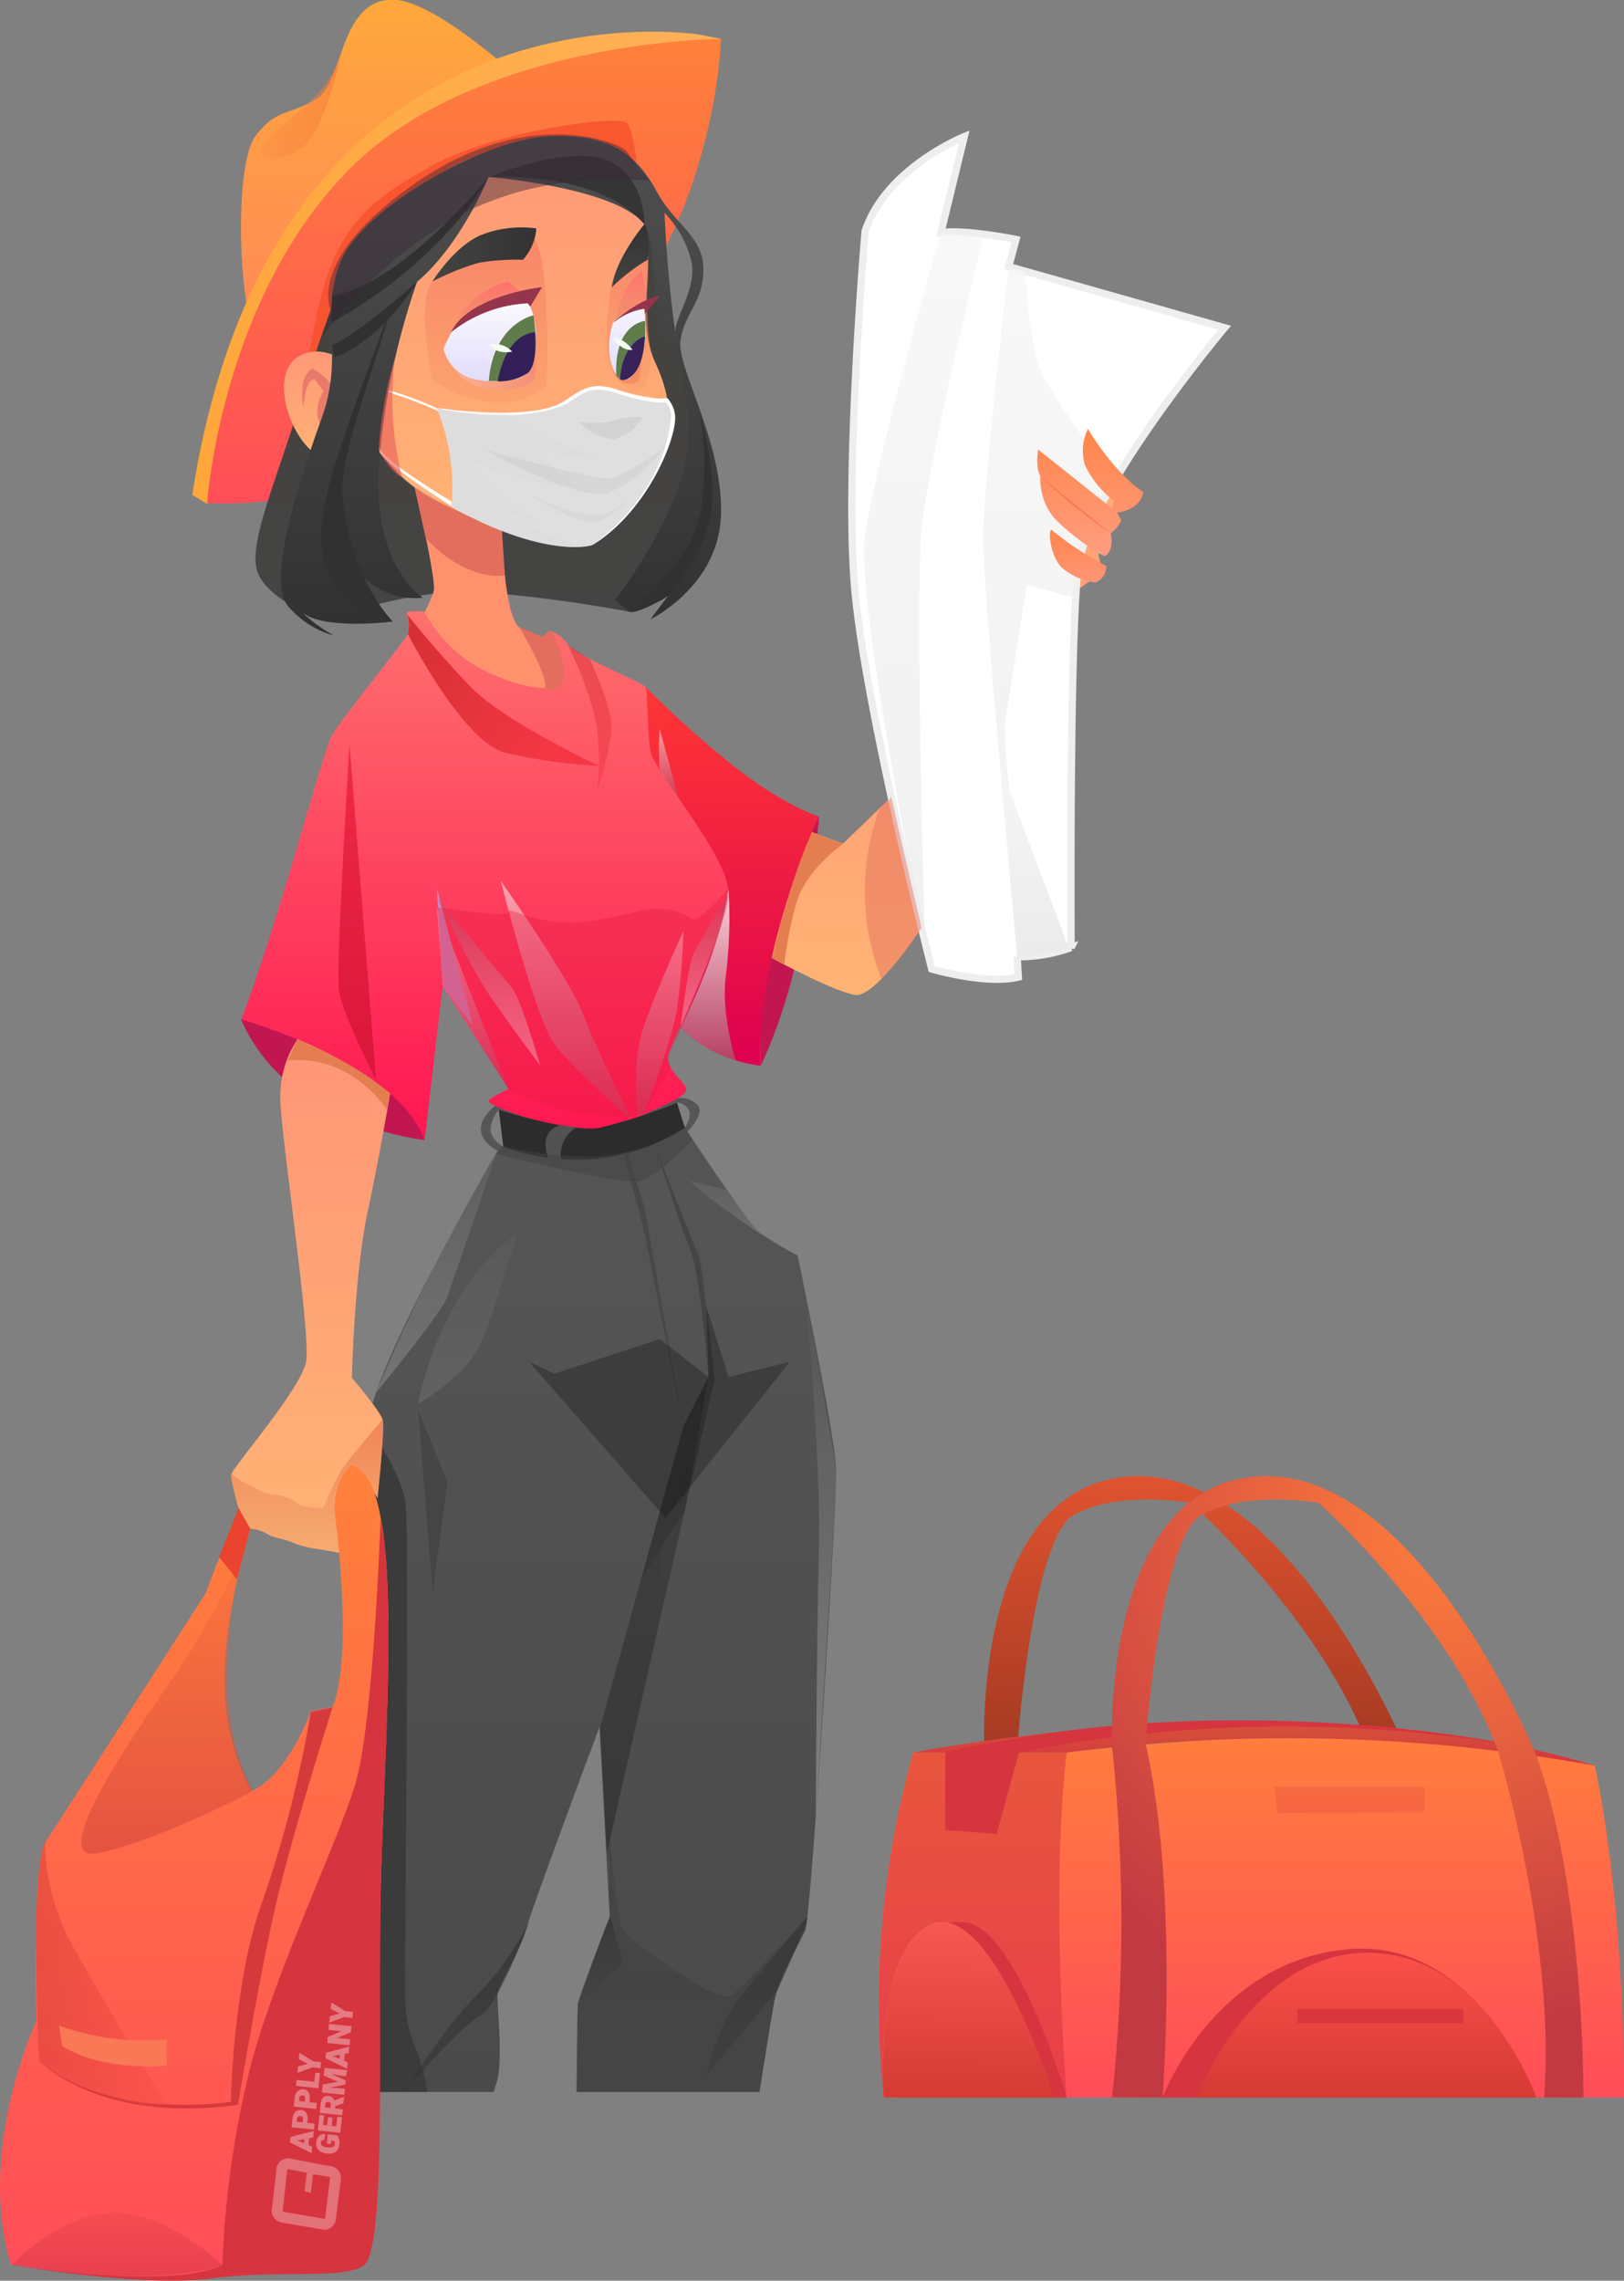 <svg xmlns="http://www.w3.org/2000/svg" xmlns:xlink="http://www.w3.org/1999/xlink" width="223.662" height="313.98" viewBox="0 0 223.662 313.98">
  <rect x="0" y="0" width="223.662" height="313.98" fill="#808080" stroke="none"/>
  <defs>
    <linearGradient id="linear-gradient" x1="0.5" x2="0.5" y2="1" gradientUnits="objectBoundingBox">
      <stop offset="0" stop-color="#e25430"/>
      <stop offset="1" stop-color="#5c1a13"/>
    </linearGradient>
    <linearGradient id="linear-gradient-2" x1="0.5" y1="1" x2="0.5" gradientUnits="objectBoundingBox">
      <stop offset="0" stop-color="#ff4c59"/>
      <stop offset="1" stop-color="#ff813b"/>
    </linearGradient>
    <linearGradient id="linear-gradient-3" x1="0.5" y1="1" x2="0.5" y2="0" xlink:href="#linear-gradient-2"/>
    <linearGradient id="linear-gradient-4" x1="0.5" y1="1" x2="0.5" y2="-0.001" gradientUnits="objectBoundingBox">
      <stop offset="0" stop-color="#d6343f"/>
      <stop offset="1" stop-color="#d67534"/>
    </linearGradient>
    <linearGradient id="linear-gradient-5" x1="0.564" x2="0.567" y2="1" gradientUnits="objectBoundingBox">
      <stop offset="0" stop-color="#fa5049"/>
      <stop offset="1" stop-color="#d53a34"/>
    </linearGradient>
    <radialGradient id="radial-gradient" cx="0.673" cy="0.1" r="0.801" gradientTransform="translate(-0.159) scale(1.317 1)" gradientUnits="objectBoundingBox">
      <stop offset="0" stop-color="#ff7e3c"/>
      <stop offset="1" stop-color="#c33942"/>
    </radialGradient>
    <linearGradient id="linear-gradient-6" x1="0.5" y1="1" x2="0.5" gradientUnits="objectBoundingBox">
      <stop offset="0" stop-color="#c99620"/>
      <stop offset="1" stop-color="#dcba38"/>
    </linearGradient>
    <linearGradient id="linear-gradient-7" x1="0.353" x2="0.337" y2="1" gradientUnits="objectBoundingBox">
      <stop offset="0" stop-color="#fd5c55"/>
      <stop offset="1" stop-color="#d53a34"/>
    </linearGradient>
    <clipPath id="clip-path">
      <rect id="Rectangle_5996" data-name="Rectangle 5996" width="172" height="288" transform="translate(0.421 0.044)" fill="#fff" stroke="#707070" stroke-width="1" opacity="0.52"/>
    </clipPath>
    <linearGradient id="linear-gradient-8" x1="0.5" y1="1" x2="0.5" y2="-0.001" gradientUnits="objectBoundingBox">
      <stop offset="0.02" stop-color="#ffb374"/>
      <stop offset="1" stop-color="#ff9577"/>
    </linearGradient>
    <linearGradient id="linear-gradient-9" x1="0.5" y1="1" x2="0.5" y2="0" xlink:href="#linear-gradient-8"/>
    <linearGradient id="linear-gradient-10" x1="0.474" x2="0.471" y2="0.964" gradientUnits="objectBoundingBox">
      <stop offset="0" stop-color="#fe706e"/>
      <stop offset="1" stop-color="#e7154a"/>
    </linearGradient>
    <linearGradient id="linear-gradient-11" x1="0.502" y1="1.001" x2="0.502" y2="0.001" gradientUnits="objectBoundingBox">
      <stop offset="0" stop-color="#e7154a"/>
      <stop offset="1" stop-color="#fe706e"/>
    </linearGradient>
    <linearGradient id="linear-gradient-12" x1="0.5" y1="1" x2="0.5" y2="0.5" gradientUnits="objectBoundingBox">
      <stop offset="0" stop-color="#ee6a7f"/>
      <stop offset="1" stop-color="#ff657e"/>
    </linearGradient>
    <linearGradient id="linear-gradient-13" x1="0.5" y1="1" x2="0.5" y2="0.5" xlink:href="#linear-gradient-12"/>
    <linearGradient id="linear-gradient-14" x1="0.5" y1="1" x2="0.5" gradientUnits="objectBoundingBox">
      <stop offset="0" stop-color="#ff8959"/>
      <stop offset="1" stop-color="#ffa73b"/>
    </linearGradient>
    <linearGradient id="linear-gradient-15" x1="1" y1="0.499" x2="0" y2="0.499" gradientUnits="objectBoundingBox">
      <stop offset="0" stop-color="#ffb159"/>
      <stop offset="1" stop-color="#ffa73b"/>
    </linearGradient>
    <linearGradient id="linear-gradient-16" x1="0.5" y1="1" x2="0.5" y2="-0.001" xlink:href="#linear-gradient-2"/>
    <linearGradient id="linear-gradient-17" x1="0.499" y1="0.999" x2="0.499" y2="-0.001" gradientUnits="objectBoundingBox">
      <stop offset="0" stop-color="#ff9577"/>
      <stop offset="1" stop-color="#ffb374"/>
    </linearGradient>
    <linearGradient id="linear-gradient-18" x1="0.5" y1="1" x2="0.5" gradientUnits="objectBoundingBox">
      <stop offset="0" stop-color="#444"/>
      <stop offset="1" stop-color="#44423c"/>
    </linearGradient>
    <linearGradient id="linear-gradient-19" x1="0.5" y1="1" x2="0.5" y2="0" xlink:href="#linear-gradient-8"/>
    <linearGradient id="linear-gradient-20" x1="0.502" y1="0.997" x2="0.502" y2="0.001" xlink:href="#linear-gradient-8"/>
    <linearGradient id="linear-gradient-21" x1="0.5" y1="1" x2="0.5" y2="0.001" xlink:href="#linear-gradient-8"/>
    <linearGradient id="linear-gradient-22" x1="0.5" y1="1" x2="0.5" gradientUnits="objectBoundingBox">
      <stop offset="0" stop-color="#fff"/>
      <stop offset="1" stop-color="#fff"/>
    </linearGradient>
    <linearGradient id="linear-gradient-23" x1="0.501" y1="1" x2="0.501" gradientUnits="objectBoundingBox">
      <stop offset="0" stop-color="#ebebeb"/>
      <stop offset="1" stop-color="#f6f6f6"/>
    </linearGradient>
    <linearGradient id="linear-gradient-25" x1="0.5" y1="1.001" x2="0.5" gradientUnits="objectBoundingBox">
      <stop offset="0" stop-color="#ff9d81"/>
      <stop offset="1" stop-color="#ff854a"/>
    </linearGradient>
    <linearGradient id="linear-gradient-26" x1="0.5" y1="1" x2="0.5" gradientUnits="objectBoundingBox">
      <stop offset="0" stop-color="#ff9577"/>
      <stop offset="1" stop-color="#ff854a"/>
    </linearGradient>
    <linearGradient id="linear-gradient-27" x1="0.5" y1="1" x2="0.5" gradientUnits="objectBoundingBox">
      <stop offset="0" stop-color="#313131"/>
      <stop offset="1" stop-color="#505050"/>
    </linearGradient>
    <linearGradient id="linear-gradient-28" x1="0.501" y1="1" x2="0.501" gradientUnits="objectBoundingBox">
      <stop offset="0" stop-color="#dd0051"/>
      <stop offset="1" stop-color="#ff3734"/>
    </linearGradient>
    <linearGradient id="linear-gradient-29" x1="0.501" y1="1" x2="0.501" y2="0.001" gradientUnits="objectBoundingBox">
      <stop offset="0" stop-color="#464646"/>
      <stop offset="1" stop-color="#565656"/>
    </linearGradient>
    <linearGradient id="linear-gradient-30" x1="0.5" y1="1" x2="0.5" gradientUnits="objectBoundingBox">
      <stop offset="0" stop-color="#ff1651"/>
      <stop offset="1" stop-color="#fe706e"/>
    </linearGradient>
    <linearGradient id="linear-gradient-31" x1="0.999" y1="0.5" x2="0" y2="0.5" gradientUnits="objectBoundingBox">
      <stop offset="0" stop-color="#e5658e"/>
      <stop offset="1" stop-color="#fff"/>
    </linearGradient>
    <linearGradient id="linear-gradient-32" x1="0.5" y1="1" x2="0.5" gradientUnits="objectBoundingBox">
      <stop offset="0" stop-color="#727272"/>
      <stop offset="1" stop-color="#5e5e5e"/>
    </linearGradient>
    <linearGradient id="linear-gradient-33" x1="0.501" y1="1" x2="0.501" gradientUnits="objectBoundingBox">
      <stop offset="0" stop-color="#848484"/>
      <stop offset="1" stop-color="#6c6c6c"/>
    </linearGradient>
    <linearGradient id="linear-gradient-34" x1="0.502" y1="1" x2="0.502" gradientUnits="objectBoundingBox">
      <stop offset="0" stop-color="#3b3b3b"/>
      <stop offset="1" stop-color="#3b3b3b"/>
    </linearGradient>
    <linearGradient id="linear-gradient-35" x1="0.5" y1="1.001" x2="0.5" gradientUnits="objectBoundingBox">
      <stop offset="0" stop-color="#222"/>
      <stop offset="1" stop-color="#393939"/>
    </linearGradient>
    <linearGradient id="linear-gradient-36" x1="0.5" y1="1" x2="0.5" gradientUnits="objectBoundingBox">
      <stop offset="0" stop-color="#faa26b"/>
      <stop offset="1" stop-color="#f36e5c"/>
    </linearGradient>
    <linearGradient id="linear-gradient-37" x1="0.5" y1="0.998" x2="0.5" y2="-0.004" gradientUnits="objectBoundingBox">
      <stop offset="0" stop-color="#e1dbfb"/>
      <stop offset="1" stop-color="#fff"/>
    </linearGradient>
    <linearGradient id="linear-gradient-38" x1="0.501" y1="0.991" x2="0.501" y2="-0.008" gradientUnits="objectBoundingBox">
      <stop offset="0" stop-color="#f1956d"/>
      <stop offset="1" stop-color="#ff716d"/>
    </linearGradient>
    <linearGradient id="linear-gradient-39" x1="1" y1="0.501" x2="-0.003" y2="0.501" gradientUnits="objectBoundingBox">
      <stop offset="0" stop-color="#323232"/>
      <stop offset="1" stop-color="#444443"/>
    </linearGradient>
    <linearGradient id="linear-gradient-40" x1="19.751" y1="0.372" x2="18.735" y2="0.372" gradientUnits="objectBoundingBox">
      <stop offset="0" stop-color="#ffc2c4"/>
      <stop offset="1" stop-color="#e5658e"/>
    </linearGradient>
    <linearGradient id="linear-gradient-41" x1="83.55" y1="-0.076" x2="82.521" y2="-0.076" gradientUnits="objectBoundingBox">
      <stop offset="0" stop-color="#b04c8e"/>
      <stop offset="1" stop-color="#ffbdac"/>
    </linearGradient>
    <linearGradient id="linear-gradient-42" x1="20.016" y1="0.408" x2="19.024" y2="0.408" gradientUnits="objectBoundingBox">
      <stop offset="0" stop-color="#fff"/>
      <stop offset="1" stop-color="#e5658e"/>
    </linearGradient>
    <linearGradient id="linear-gradient-43" x1="0.5" y1="1" x2="0.5" y2="-0.001" xlink:href="#linear-gradient-42"/>
    <linearGradient id="linear-gradient-44" x1="0.502" y1="1" x2="0.502" y2="0.001" xlink:href="#linear-gradient-36"/>
    <linearGradient id="linear-gradient-45" x1="0.999" y1="0.5" x2="0.004" y2="0.5" gradientUnits="objectBoundingBox">
      <stop offset="0" stop-color="#f47535"/>
      <stop offset="1" stop-color="#fd9246"/>
    </linearGradient>
    <linearGradient id="linear-gradient-46" x1="0.502" y1="0.996" x2="0.502" gradientUnits="objectBoundingBox">
      <stop offset="0" stop-color="#444443"/>
      <stop offset="1" stop-color="#323232"/>
    </linearGradient>
    <linearGradient id="linear-gradient-47" x1="0.499" y1="1" x2="0.499" y2="0.002" xlink:href="#linear-gradient-37"/>
    <linearGradient id="linear-gradient-48" x1="0.488" y1="1" x2="0.488" gradientUnits="objectBoundingBox">
      <stop offset="0" stop-color="#f1956d"/>
      <stop offset="1" stop-color="#ff736f"/>
    </linearGradient>
    <linearGradient id="linear-gradient-49" x1="0.499" y1="1" x2="0.499" y2="0.001" xlink:href="#linear-gradient-8"/>
    <linearGradient id="linear-gradient-50" x1="0.499" y1="1" x2="0.499" gradientUnits="objectBoundingBox">
      <stop offset="0" stop-color="#eea46e"/>
      <stop offset="1" stop-color="#e4603c"/>
    </linearGradient>
    <linearGradient id="linear-gradient-51" x1="0.5" y1="1" x2="0.5" gradientUnits="objectBoundingBox">
      <stop offset="0" stop-color="#3b3b3b"/>
      <stop offset="1" stop-color="#2a2a2a"/>
    </linearGradient>
    <linearGradient id="linear-gradient-52" x1="0.501" y1="1" x2="0.501" gradientUnits="objectBoundingBox">
      <stop offset="0" stop-color="#2a2a2a"/>
      <stop offset="1" stop-color="#3d3d3d"/>
    </linearGradient>
    <linearGradient id="linear-gradient-53" x1="0.5" y1="1" x2="0.5" gradientUnits="objectBoundingBox">
      <stop offset="0" stop-color="#333"/>
      <stop offset="1" stop-color="#282828"/>
    </linearGradient>
    <linearGradient id="linear-gradient-54" x1="0.5" y1="1" x2="0.5" gradientUnits="objectBoundingBox">
      <stop offset="0" stop-color="#141414"/>
      <stop offset="1" stop-color="#4a4a4a"/>
    </linearGradient>
    <linearGradient id="linear-gradient-55" x1="0.5" y1="1" x2="0.5" gradientUnits="objectBoundingBox">
      <stop offset="0" stop-color="#979797"/>
      <stop offset="1" stop-color="#686868"/>
    </linearGradient>
    <linearGradient id="linear-gradient-56" x1="0.499" y1="1" x2="0.499" gradientUnits="objectBoundingBox">
      <stop offset="0" stop-color="#b5b5b5"/>
      <stop offset="1" stop-color="#575757"/>
    </linearGradient>
    <linearGradient id="linear-gradient-57" x1="1" y1="0.5" x2="0" y2="0.5" gradientUnits="objectBoundingBox">
      <stop offset="0" stop-color="#2a2a2a"/>
      <stop offset="1" stop-color="#323232"/>
    </linearGradient>
    <linearGradient id="linear-gradient-58" x1="0.502" y1="1.002" x2="0.502" y2="0.002" gradientUnits="objectBoundingBox">
      <stop offset="0" stop-color="#4b4b4b"/>
      <stop offset="1" stop-color="#2a2a2a"/>
    </linearGradient>
    <linearGradient id="linear-gradient-60" x1="0.499" y1="1" x2="0.499" gradientUnits="objectBoundingBox">
      <stop offset="0" stop-color="#d9153a"/>
      <stop offset="1" stop-color="#f02b44"/>
    </linearGradient>
    <linearGradient id="linear-gradient-61" x1="0.499" y1="1" x2="0.499" gradientUnits="objectBoundingBox">
      <stop offset="0" stop-color="#ac526a"/>
      <stop offset="1" stop-color="#fff"/>
    </linearGradient>
    <linearGradient id="linear-gradient-62" x1="0.501" y1="1" x2="0.501" y2="0" xlink:href="#linear-gradient-61"/>
    <linearGradient id="linear-gradient-63" x1="0.5" y1="1" x2="0.5" y2="0" xlink:href="#linear-gradient-61"/>
    <linearGradient id="linear-gradient-64" x1="0.5" y1="1" x2="0.5" y2="0" xlink:href="#linear-gradient-61"/>
    <linearGradient id="linear-gradient-65" x1="0.499" y1="1.003" x2="0.499" y2="0.003" xlink:href="#linear-gradient-61"/>
    <linearGradient id="linear-gradient-66" x1="-0.027" y1="0.22" x2="0.894" y2="0.745" gradientUnits="objectBoundingBox">
      <stop offset="0" stop-color="#d63033"/>
      <stop offset="1" stop-color="#f53745"/>
    </linearGradient>
    <linearGradient id="linear-gradient-67" x1="0.511" y1="1.001" x2="0.511" gradientUnits="objectBoundingBox">
      <stop offset="0" stop-color="#f53745"/>
      <stop offset="1" stop-color="#d63033"/>
    </linearGradient>
    <linearGradient id="linear-gradient-68" x1="0.5" y1="1" x2="0.5" gradientUnits="objectBoundingBox">
      <stop offset="0" stop-color="#fff"/>
      <stop offset="1" stop-color="#ac526a"/>
    </linearGradient>
    <linearGradient id="linear-gradient-70" x1="0.5" y1="1" x2="0.5" y2="0.001" gradientUnits="objectBoundingBox">
      <stop offset="0" stop-color="#3b3b3b"/>
      <stop offset="1" stop-color="#353535"/>
    </linearGradient>
    <linearGradient id="linear-gradient-71" x1="0.5" y1="1.001" x2="0.5" y2="0.001" xlink:href="#linear-gradient-2"/>
    <linearGradient id="linear-gradient-72" x1="0.501" y1="1.001" x2="0.501" gradientUnits="objectBoundingBox">
      <stop offset="0" stop-color="#ca4039"/>
      <stop offset="1" stop-color="#f8723d"/>
    </linearGradient>
    <linearGradient id="linear-gradient-73" x1="0.5" y1="1" x2="0.5" y2="-0.001" gradientUnits="objectBoundingBox">
      <stop offset="0" stop-color="#cc3045"/>
      <stop offset="1" stop-color="#ec484e"/>
    </linearGradient>
    <linearGradient id="linear-gradient-74" x1="1.005" y1="0.5" x2="0.001" y2="0.5" xlink:href="#linear-gradient-5"/>
  </defs>
  <g id="Group_9843" data-name="Group 9843" transform="translate(0.001 -39.408)">
    <g id="Bag" transform="translate(121.038 242.635)">
      <path id="Path_34021" data-name="Path 34021" d="M251.019,371.2s.187-28.554-6.481-47.063c0,0-16.439-40.481-38.9-38.4-21.139,1.969-19.529,37.233-19.529,37.233a230.248,230.248,0,0,1,0,48.227h6.941s2.27-28.439-2.342-48.715c0,0,1.782-25.751,7.07-31.04,0,0,4.7-3.866,16.756-2.112,0,0,18.049,15.994,24.731,34.23,0,0,7.961,25.866,6.337,47.637Z" transform="translate(-171.589 -285.666)" fill-rule="evenodd" fill="url(#linear-gradient)"/>
      <path id="Path_34022" data-name="Path 34022" d="M194.513,360.32s-3.794-26.039,0-47.508c0,0,47.508-6.093,72.713,1.811,0,0,4.038,17.043,4.038,45.7Z" transform="translate(-168.641 -274.782)" fill-rule="evenodd" fill="url(#linear-gradient-2)"/>
      <path id="Path_34023" data-name="Path 34023" d="M201.868,312.13H180.729a127.9,127.9,0,0,0-4.067,47.508h25.205S199.583,331.7,201.868,312.13Z" transform="translate(-175.996 -274.1)" fill-rule="evenodd" fill="url(#linear-gradient-3)"/>
      <path id="Path_34033" data-name="Path 34033" d="M201.868,312.13H180.729a127.9,127.9,0,0,0-4.067,47.508h25.205S199.583,331.7,201.868,312.13Z" transform="translate(-175.996 -274.1)" fill="#d6343f" fill-rule="evenodd" opacity="0.56"/>
      <path id="Path_34024" data-name="Path 34024" d="M179.29,313.413s53.357-10.605,93.852,1.811a238.9,238.9,0,0,0-72.713-1.811Z" transform="translate(-174.557 -275.384)" fill-rule="evenodd" fill="url(#linear-gradient-4)"/>
      <path id="Path_34025" data-name="Path 34025" d="M203.18,351.425s6.926-18.538,25.205-20.391,26.269,20.391,26.269,20.391Z" transform="translate(-164.117 -265.887)" fill="#d6343f" fill-rule="evenodd"/>
      <path id="Path_34026" data-name="Path 34026" d="M206.4,351.252s7.616-19.932,23.682-19.932,23.165,19.932,23.165,19.932Z" transform="translate(-162.709 -265.714)" fill-rule="evenodd" fill="url(#linear-gradient-5)"/>
      <path id="Path_34027" data-name="Path 34027" d="M182.37,313.475v10.691l7.056.517,3.075-11.209a191.121,191.121,0,0,1,68.862-.848S222.333,304.048,182.37,313.475Z" transform="translate(-173.211 -275.445)" fill="#d6343f" fill-rule="evenodd"/>
      <path id="Path_34028" data-name="Path 34028" d="M263.269,371.2s.187-28.554-6.481-47.063c0,0-16.44-40.481-38.886-38.4-21.153,1.969-19.543,37.233-19.543,37.233a229.116,229.116,0,0,1,0,48.227H205.3s2.271-28.439-2.328-48.715c0,0,1.768-25.751,7.056-31.04,0,0,4.7-3.866,16.77-2.112,0,0,18.035,15.994,24.717,34.23,0,0,7.961,25.866,6.337,47.637Z" transform="translate(-166.236 -285.666)" fill-rule="evenodd" fill="url(#radial-gradient)"/>
      <path id="Path_34029" data-name="Path 34029" d="M176.491,352.532s-1.437-20.018,6.424-23.754c8.306-3.966,17.1,23.754,17.1,23.754Z" transform="translate(-175.825 -266.995)" fill-rule="evenodd" fill="url(#linear-gradient-6)"/>
      <path id="Path_34035" data-name="Path 34035" d="M176.491,352.532s-1.437-20.018,6.424-23.754c8.306-3.966,17.1,23.754,17.1,23.754Z" transform="translate(-174.143 -266.995)" fill="#d6343f" fill-rule="evenodd"/>
      <path id="Path_34034" data-name="Path 34034" d="M176.484,352.532s-1.335-20.018,5.968-23.754c7.717-3.966,15.888,23.754,15.888,23.754Z" transform="translate(-172.467 -266.995)" fill="#d6343f" fill-rule="evenodd"/>
      <rect id="Rectangle_5928" data-name="Rectangle 5928" width="22.834" height="1.911" transform="translate(57.644 73.38)" fill="#d6343f" opacity="0.84"/>
      <path id="Path_34031" data-name="Path 34031" d="M37.95,29.76l.359,3.621,20.276-.115V29.76Z" transform="translate(16.561 13.012)" fill="#d6343f" fill-rule="evenodd" opacity="0.19"/>
      <path id="Path_34032" data-name="Path 34032" d="M176.491,352.532s-1.437-20.018,6.424-23.754c8.306-3.966,17.1,23.754,17.1,23.754Z" transform="translate(-175.825 -266.995)" fill-rule="evenodd" fill="url(#linear-gradient-7)"/>
    </g>
    <g id="Girl" transform="translate(-0.001 39.363)">
      <g id="Mask_Group_75" data-name="Mask Group 75" transform="translate(8.24 0)" clip-path="url(#clip-path)">
        <g id="Characters" transform="translate(-6.724 0)">
          <path id="Path_33457" data-name="Path 33457" d="M299.357,335.975a109.334,109.334,0,0,0-1.4,22.215l-11.033-3.081,1.851-19.755A12.027,12.027,0,0,1,299.357,335.975Z" transform="translate(-252.355 -5.462)" fill="url(#linear-gradient-8)"/>
          <path id="Path_33458" data-name="Path 33458" d="M263.73,337.16a110.447,110.447,0,0,0,0,16.475,86.814,86.814,0,0,1-8.126,3.292c-1.056.124-4.125-3.292-4.125-3.292V337.16a47.362,47.362,0,0,0,12.25,0Z" transform="translate(-172.697 -4.796)" fill="url(#linear-gradient-9)"/>
          <path id="Path_33459" data-name="Path 33459" d="M246.209,354.791s3.914-8.784,2.348-8.771-10.573,6.846-11.865,7.454-4.97-5.752-4.97-5.752-2.584.36-2.758,1.006,1.938,2.783,1.938,2.783l-5.293,21.221s2.348,5.889,13.667,6.361,30.054-5.218,36.565-4.746a64.343,64.343,0,0,0-12.636-5.579C254.372,365.65,246.209,354.791,246.209,354.791Z" transform="translate(-152.667 -2.648)" fill="url(#linear-gradient-10)"/>
          <path id="Path_33460" data-name="Path 33460" d="M285.39,374.374s6.672-3.727,12.2-2.82c4.249.708,8.014,5.057,10.871,6.61a3.02,3.02,0,0,0,2.311.472c2.485-.783,4.112-8.026,4.485-10v-.385a.8.8,0,0,1,0-.112s-2.336-3.379-2.808-10.412a38.378,38.378,0,0,1,0-4.187,5.281,5.281,0,0,1,1.242-3.218l-2.1-2.2s.286,6.013-.646,6.212-5.641-7.964-9.728-6.374-2.87,9.939-6.871,16.152c-3.205,4.97-8.4,8.548-8.846,9.765A4.964,4.964,0,0,1,285.39,374.374Z" transform="translate(-266.356 -2.228)" fill="url(#linear-gradient-11)"/>
          <path id="Path_33461" data-name="Path 33461" d="M283.749,375.379l25.1-.447h0l8.908-.186c.621-4.411-1.851-10.585-1.851-10.585a.814.814,0,0,0,0,.112v.385c-.385,1.677-1.839,7.094-4.721,7.392a4.871,4.871,0,0,1-2.808-.907h0c-3.119-1.826-7.181-5.6-12.81-4.373-2.646.584-8.138,1.814-9.318,3.181A10.125,10.125,0,0,0,283.749,375.379Z" transform="translate(-266.914 1.749)" fill="url(#linear-gradient-12)"/>
          <path id="Path_33462" data-name="Path 33462" d="M228.247,365.82a20.126,20.126,0,0,0-3.417,9.157h54.145l-1.019-5.492s-7.778-1.081-20.016,2.2S230.247,369.547,228.247,365.82Z" transform="translate(-154.831 2.152)" fill="url(#linear-gradient-13)"/>
          <path id="Path_33463" data-name="Path 33463" d="M263.556,339.79l-12.077,3.566v-5.628l12.25-.4Z" transform="translate(-172.697 -4.755)" fill="#e36e5d" opacity="0.73"/>
          <path id="Path_33464" data-name="Path 33464" d="M297.009,343.552l-10.089-2.584.3-3.727,10.822-.721S297.158,341.664,297.009,343.552Z" transform="translate(-251.038 -4.951)" fill="#e36e5d" opacity="0.73"/>
          <path id="Path_33465" data-name="Path 33465" d="M243.267,160.16s-1.18,19.879-8,34.291C235.266,194.451,233.849,172.013,243.267,160.16Z" transform="translate(-131.995 -47.707)" fill="#c21651"/>
          <path id="Path_33466" data-name="Path 33466" d="M304.181,199.239s-18.96-1.888-25.271-16.6C278.91,182.64,298.839,182.019,304.181,199.239Z" transform="translate(-247.228 -42.257)" fill="#c21651"/>
          <path id="Path_33467" data-name="Path 33467" d="M307.91,86.112S291.522,69.5,284.3,69.65s-6.585,11.343-10.349,13.667-5.467,1.242-8.386,5.082-2.423,22.364,0,28.116S307.91,86.112,307.91,86.112Z" transform="translate(-231.885 -69.649)" fill="url(#linear-gradient-14)"/>
          <path id="Path_33468" data-name="Path 33468" d="M318.869,74.194l-2.932-.6S257.344,64.2,246.05,136.961l2.038,1.242Z" transform="translate(-221.089 -68.788)" fill="url(#linear-gradient-15)"/>
          <path id="Path_33469" data-name="Path 33469" d="M246.05,137.886s23.519,1.963,46.815-15.431S316.807,74,316.807,74s-33.546.075-51.238,17.99S246.05,137.886,246.05,137.886Z" transform="translate(-219.027 -68.594)" fill="url(#linear-gradient-16)"/>
          <path id="Path_33470" data-name="Path 33470" d="M207.325,142.078a19.605,19.605,0,0,1,7.368-6.523l-.584-2.7,3.056-8.834s-3.218-1.242-9.84,3.914-5.5,16.152-5.5,16.152Z" transform="translate(-64.346 -56.499)" fill="url(#linear-gradient-17)"/>
          <path id="Path_33471" data-name="Path 33471" d="M303.249,88.487s-.336-3.727-1.242-5.057-18.487,1.093-26.874,5.8-13.456,8.076-16.052,21.3c-2,10.089-3.64,16.152-3.64,16.152S296.838,103.049,303.249,88.487Z" transform="translate(-217.136 -66.396)" fill="#f6502b" opacity="0.8"/>
          <path id="Path_33472" data-name="Path 33472" d="M299.943,149.616a198.225,198.225,0,0,0-20.562-2.733c-9.5-.621-21.755,3.976-21.755,3.976s-7.194-2.684-8.846-6.461,2.4-12.424,6.212-24.948a179.693,179.693,0,0,1,6.473-18.363s10.6-13.667,22.6-13.667,16.959,3.3,18.637,7.243,1.093,12.35,2.622,17.071,5.442,13.182,3.914,19.183S299.943,149.616,299.943,149.616Z" transform="translate(-214.725 -65.341)" fill="url(#linear-gradient-18)"/>
          <path id="Path_33473" data-name="Path 33473" d="M288.676,87.91c5.38,3.529,6.349,9.418,6.349,13.667s-1.168,9.654,1.068,14.362,2.932,10.586-1.18,15.53-5.181,7.181-7.181,8.126-11.381.311-21.892-4.858-15.381-20.09-13.667-29.036S274.934,78.928,288.676,87.91Z" transform="translate(-207.296 -65.819)" fill="url(#linear-gradient-19)"/>
          <path id="Path_33474" data-name="Path 33474" d="M294.847,111.758s-4.858-4.97-8.945-2.361-.857,12.325,3.727,14.052a6.846,6.846,0,0,0,7.392-1.242S296.648,114.653,294.847,111.758Z" transform="translate(-246.429 -60.197)" fill="url(#linear-gradient-20)"/>
          <path id="Path_34010" data-name="Path 34010" d="M6.349,4.133S3.9.4.655,0C.655,0-1,1.352.947,5.58c0,0-.868-3.664.378-4.3L3,2.559A5.518,5.518,0,0,0,3,5.907,4.89,4.89,0,0,0,5.391,8.359a3.884,3.884,0,0,0,.958-4.226Z" transform="matrix(0.966, 0.259, -0.259, 0.966, 40.814, 50.64)" fill="#dd6668" fill-rule="evenodd" opacity="0.65"/>
          <path id="Path_33475" data-name="Path 33475" d="M263.545,123.63s2.982,12.7,2.621,14.35a17.9,17.9,0,0,1-2.112,4.349s10.238,10.014,15.891,10.25,3.727-6.945,3.727-6.945a21.022,21.022,0,0,1-5.765-2.709c-2.125-1.652-2.4-13.94-2.4-13.94S266.291,126.1,263.545,123.63Z" transform="translate(-207.946 -56.563)" fill="#ff926d"/>
          <path id="Path_33476" data-name="Path 33476" d="M209.67,184.926s8.8,4.833,11.927,5.305,12.25-12.424,18.363-26.091a161.7,161.7,0,0,0,8.324-25.4l-3.926-1.3s-6.6,14.6-13.033,20.873S219.87,169.42,219.87,169.42l-5.33-2.013S210.6,177.583,209.67,184.926Z" transform="translate(-105.305 -53.215)" fill="url(#linear-gradient-21)"/>
          <path id="Path_33477" data-name="Path 33477" d="M220.417,196.465s-.249-41.659.957-52.182,20.19-33.148,20.19-33.148l-29.744-8.424,1.019-3.727s-6.9-1.416-10.349-.944l3.218-13.219s-10.834,4.348-13.667,13.07c0,0-2.746,32.042-1.491,48.355s10.673,53.176,10.673,53.176,7.529,2.2,11.927,1.106l-.161-2.8a21.12,21.12,0,0,0,7.43-1.267Z" transform="translate(-74.418 -65.971)" stroke="#eee" stroke-width="1" fill="url(#linear-gradient-22)"/>
          <path id="Path_33478" data-name="Path 33478" d="M227.591,95.42s-9.38,32.962-10.5,42.243,8.287,55.388,8.287,55.388-1.379-47.125-.447-56.779S233.393,96.2,233.393,96.2Z" transform="translate(-99.521 -63.402)" opacity="0.7" fill="url(#linear-gradient-23)"/>
          <path id="Path_33479" data-name="Path 33479" d="M205.968,99.22s-3.528,30.2-3.528,37.5,4.709,57.475,4.709,57.475h1.3s-3.417-29.818-3.007-32.142,3.007-19,3.007-19l6.746,1.814s.944-10.672,5.33-16.052c0,0-9.355-12.586-10.486-16.04s-1.864-12.909-1.864-12.909Z" transform="translate(-68.568 -62.48)" opacity="0.7" fill="url(#linear-gradient-23)"/>
          <path id="Path_33480" data-name="Path 33480" d="M206.224,117.21s3.379,5.8,7.616,8.7c0,0-.087,2.274-3.578,2.833l.559,1.056a4.225,4.225,0,0,1-1.454,1.764s.547,2.112-.671,3.094c-.236.46-5.492-3.23-7.368-5.479a8.523,8.523,0,0,1-1.652-5.479s-.708-1.006-.3-3.653l10.188,8.125.224-1.068a13.53,13.53,0,0,1-3.939-4.846A6.833,6.833,0,0,1,206.224,117.21Z" transform="translate(-57.914 -58.119)" fill="url(#linear-gradient-25)"/>
          <path id="Path_33481" data-name="Path 33481" d="M211.092,133.352a2.286,2.286,0,0,1-1.454,2.286,8.7,8.7,0,0,1-4.709-2.087c-1.565-1.727-1.8-4.858-1.4-5.181A42.516,42.516,0,0,0,211.092,133.352Z" transform="translate(-60.273 -55.413)" fill="url(#linear-gradient-26)"/>
          <path id="Path_33482" data-name="Path 33482" d="M251.611,123.662c3.143-8.7-.236-13.8,2.485-21.258s19.78-17.2,28.8-17.618S295.319,87.88,297.8,92.44s6.4,6.113,6.4,10.672-2.584,5.939-3.143,9.753,5.728,13.667,5.578,23.755-9.728,14.673-9.728,14.673L299.395,148c-.137.124-1.3,1.168-5.355,2.261L292,148.623s10.126-12.636,10.126-22.836-3.218-11.306-4.237-16.711-.2-10.089-1.839-12.176c-3.976-5.094-21.432-6.5-21.432-6.5s-3.727,9.256-9.853,14.437a100.118,100.118,0,0,0-5.293,25.892c-.721,13.418,6.113,17.58,6.113,17.58a9.94,9.94,0,0,1-8.088-2.746s.236,3.056,3.926,6.038c0,0-9.6,1.242-12.536-1.317a21.119,21.119,0,0,0,4.46,3.255,12.76,12.76,0,0,1-6.212-3.9C243.92,146.262,248.48,132.372,251.611,123.662Zm47.821-19.693c.41,4.535.907,7.827.907,7.827-.112-2.062,2.945-5.939,2.236-9.7a14.734,14.734,0,0,0-3.727-6.771S299.022,99.447,299.432,103.97Z" transform="translate(-208.846 -65.988)" fill="url(#linear-gradient-27)"/>
          <path id="Path_33483" data-name="Path 33483" d="M236.959,145.79a136.829,136.829,0,0,0,11.43,10.325c7.206,5.877,12.424,7.529,12.424,7.529s-8.784,19.071-8,34.291c0,0-11.306-.8-15.071-11.94s-2.2-33.893-2.2-33.893Z" transform="translate(-149.579 -51.19)" fill="url(#linear-gradient-28)"/>
          <path id="Path_33484" data-name="Path 33484" d="M235.061,365.8c2-1.888.112-.6.112-.6s3.653-33.546,4.361-38.515,5.417-30.85,6.113-41.435,1.652-42.044,2.361-49.7,17.655-36.95,17.655-36.95-4.97-2.274-.335-6.212l24.662-.982h.4a3.056,3.056,0,0,1,2.82.919c1.056,1.242-1.4,3.653-1.4,3.653s8.436,12.822,10.039,14a57.591,57.591,0,0,0,5.131,3.056s5.181,24.724,5.305,29.545c.1,4.373-2.8,51.151-3.951,61.388a12.141,12.141,0,0,1-.3,1.938c-.783,1.727-3.6,6.585-4.237,9.654s-6.585,41.348-6.585,41.348a15.723,15.723,0,0,1,1.416,2.833c0,.472-5.964,4.97-5.964,4.97s1.367,4.224,1.019,6.1a28.575,28.575,0,0,1-11.306,3.529c-5.653.236-9.418-5.305-9.418-5.305l2.6-5.988a33.681,33.681,0,0,1-1.416-4.709c0-.82,1.528-9.293,2-15.543.46-6,.373-23.855.559-26.377V316.2a.438.438,0,0,1,0-.149c.373-1.466,3.007-8.386,4.025-11.045l.249-.621.112-.3a.681.681,0,0,0,0-.124l-1.4-26s-9.418,25.184-10.126,27.893-3.727,7.653-3.889,8.7.708,8.473,0,11.766-12.238,33.67-12.238,33.67l-2.709,4.349s2.125,1.888,2.236,2.6-7.032,5.628-12.71,6.349-6.945-2.348-6.945-2.348S233.06,367.675,235.061,365.8Zm55.313-173.853a7.456,7.456,0,0,0,1.068,3.454S293.517,192.616,290.374,191.945Zm-23.929,6.088-.609-5.057a4.324,4.324,0,0,0-1.143,2.646C264.693,197.126,266.445,198.033,266.445,198.033Z" transform="translate(-198.645 -40.144)" fill="url(#linear-gradient-29)"/>
          <path id="Path_33485" data-name="Path 33485" d="M270.54,137.5a6.97,6.97,0,0,0-2.3,0c-.472.261.534,1.913,0,3.032s-9.318,11.878-10.536,14.114-7.616,26.725-12.424,38.963c0,0,21.457,6,25.271,16.6l2.485-21.121s5.765,8.7,9.057,14.126c0,0-2.8,1.242-2.746,1.652s2.746,1.4,2.746,1.4,6.709,2.6,11.306,2.6,2.82-.124,5.641-1.416,7.455-3.056,7.542-4.112-2.994-2.833-2.485-4.833,8.56-18.239,8.213-22.948-10.163-16.288-10.635-18.773-.36-8.362-.708-8.945-9.592-4.361-10.6-5.7a4.486,4.486,0,0,0-2.348-1.951c-.708-.236-1.242,1.242-1.242,1.242a7.839,7.839,0,0,1,2.236,5.305c-.112,2.994-9.654,0-13.418-3.181a19.307,19.307,0,0,1-5.057-6.051Z" transform="translate(-213.587 -53.224)" fill="url(#linear-gradient-30)"/>
          <path id="Path_33486" data-name="Path 33486" d="M250.06,192.849s9.852,3.131,13.791,2.485A74.541,74.541,0,0,0,274.6,191.88l1.069,3.454a27.2,27.2,0,0,1-12.424,4.262,29.881,29.881,0,0,1-12.561-1.628Z" transform="translate(-182.869 -40.017)" fill="#2c2c2c"/>
          <path id="Path_33487" data-name="Path 33487" d="M278.611,107.38s.609,4.262-.1,5.566-5.964,1.665-8.386.547a8.088,8.088,0,0,1-3.541-3.814Z" transform="translate(-206.587 -60.502)" opacity="0.5" fill="url(#linear-gradient-31)"/>
          <path id="Path_33488" data-name="Path 33488" d="M266.318,194.668a4.324,4.324,0,0,0-1.913,5.218l-1.777-.547s-1.951-3.938,1.441-4.97Z" transform="translate(-188.442 -39.413)" fill="#525252"/>
          <path id="Path_33489" data-name="Path 33489" d="M282.284,206.33s-3.292,11.53-5.293,15.655-8.362,7.877-8.362,7.877S271.339,213.971,282.284,206.33Z" transform="translate(-212.559 -36.514)" opacity="0.5" fill="url(#linear-gradient-32)"/>
          <path id="Path_33490" data-name="Path 33490" d="M251.418,207.85s-7.455-4.97-9.728-7.33l4.97,1.242Z" transform="translate(-148.222 -37.922)" opacity="0.5" fill="url(#linear-gradient-33)"/>
          <path id="Path_33491" data-name="Path 33491" d="M276.37,225.91l4.038,9.952-2.025,15.307Z" transform="translate(-220.299 -31.767)" opacity="0.5" fill="url(#linear-gradient-34)"/>
          <path id="Path_33492" data-name="Path 33492" d="M246.75,276.773l11.455-41.423,3.454-6.821s-1.081-14.3-2.584-17.754S254.2,196.4,254.2,196.4s5.492,14.213,6.038,15.158,2.274,17.27,2.274,17.27l-14.835,65.228Z" transform="translate(-165.607 -38.921)" opacity="0.5" fill="url(#linear-gradient-35)"/>
          <path id="Path_33493" data-name="Path 33493" d="M251.93,267.677l9.331-33.757s-1.143,19.2-3.118,27.88S251.93,267.677,251.93,267.677Z" transform="translate(-170.787 -29.825)" fill="#3b3b3b" opacity="0.76"/>
          <path id="Path_33496" data-name="Path 33496" d="M282.048,116.413s.8-15.667-1.6-20.363c0,0-11.853,2.945-14.126,6s0,13.542,0,13.542S274.991,122.079,282.048,116.413Z" transform="translate(-208.322 -63.249)" opacity="0.5" fill="url(#linear-gradient-36)"/>
          <path id="Path_33497" data-name="Path 33497" d="M278.612,112.76c-1.056,1.628-4.9,2.038-8.113,1.242a5.74,5.74,0,0,1-3.926-4.075s3.218-8.486,8.784-8.014S279.109,111.965,278.612,112.76Z" transform="translate(-207.01 -61.832)" fill="url(#linear-gradient-37)"/>
          <path id="Path_33498" data-name="Path 33498" d="M277.05,102.262s-1.18-1.392-1.826-1.342-5.7,2.062-6.833,5.765Z" transform="translate(-207.026 -62.068)" fill="url(#linear-gradient-38)"/>
          <path id="Path_33499" data-name="Path 33499" d="M276.776,104.171,278.4,101.5s-10.126,1.118-12.524,6.212a18.314,18.314,0,0,1,10.561-3.976Z" transform="translate(-205.262 -61.928)" fill="#95344d"/>
          <path id="Path_33500" data-name="Path 33500" d="M266.6,113.677h1.242a7.231,7.231,0,0,0,4.113-1.118c1.106-.882,1.168-3.615,1.056-5.628-.087-1.242-.236-2.311-.236-2.311S267.257,105.713,266.6,113.677Z" transform="translate(-200.799 -61.171)" fill="#5f7c4b"/>
          <path id="Path_33501" data-name="Path 33501" d="M266.608,113.256h0a7.231,7.231,0,0,0,4.112-1.118c1.106-.882,1.168-3.615,1.056-5.628C271.777,106.522,267.875,106.324,266.608,113.256Z" transform="translate(-199.579 -60.713)" fill="#351f58"/>
          <path id="Path_33502" data-name="Path 33502" d="M272.294,108.855a3.206,3.206,0,0,0-3.094-.969S269.945,109.29,272.294,108.855Z" transform="translate(-203.276 -60.399)" fill="#f2fcef"/>
          <path id="Path_33495" data-name="Path 33495" d="M280.833,95.028a7.293,7.293,0,0,1-1.839,4.311,30.492,30.492,0,0,0-6.063.41,34.513,34.513,0,0,0-6.411,2.584s2.882-4.7,6.585-6.349a15.034,15.034,0,0,1,7.728-.957Z" transform="translate(-208.486 -63.532)" fill="url(#linear-gradient-39)"/>
          <path id="Path_33510" data-name="Path 33510" d="M258.037,113.79a6.735,6.735,0,0,0-1.64,2.373c-.435,1.242.87,2.3,2.261,1.416s1.951-.783,1.826-.2.77,1.18,2.858.994,4.05-2.224,3.3-4.175c0,0,1.4,3.454-3.342,4.659s-5.678-.808-7.368-1.392S258.037,113.79,258.037,113.79Z" transform="translate(-180.808 -58.948)" opacity="0.5" fill="url(#linear-gradient-40)"/>
          <path id="Path_33511" data-name="Path 33511" d="M260.751,117.542a5.653,5.653,0,0,1,2.261-.982c.733.075.273,1.006-.46,1.367S260.751,117.542,260.751,117.542Z" transform="translate(-183.87 -58.277)" opacity="0.5" fill="url(#linear-gradient-41)"/>
          <path id="Path_33512" data-name="Path 33512" d="M255.6,116.349s.385.348,3.218,0c3.255-.36,5.591-.149,7.964-.919,0,0-1.155,4.821-4.063,5.094C258.9,120.922,255.6,116.349,255.6,116.349Z" transform="translate(-180.867 -58.551)" opacity="0.5" fill="url(#linear-gradient-42)"/>
          <path id="Path_33513" data-name="Path 33513" d="M270.191,121.549s-1.715,3.429-3.541,4.262-7.74-2.485-9.43-6.51c0,0,4.6,2.025,7.268,2.1S270.191,121.549,270.191,121.549Z" transform="translate(-186.289 -57.612)" fill="#ff524c"/>
          <path id="Path_33514" data-name="Path 33514" d="M271.145,120.625a14.91,14.91,0,0,1-4.523,2.261c-2,.41-6.361-.944-7.939-1.652a8.125,8.125,0,0,1-2.833-2.584,5.914,5.914,0,0,0,2.485,1.851,71.792,71.792,0,0,0,8.834.3c1.354,0,1.329.41,2.087.5A3.864,3.864,0,0,0,271.145,120.625Z" transform="translate(-185.541 -57.77)" fill="#e0223b"/>
          <path id="Path_33515" data-name="Path 33515" d="M271.281,118.727s-3.566-.186-4.672,2.149C266.61,120.876,267.007,117.137,271.281,118.727Z" transform="translate(-199.046 -57.847)" opacity="0.5" fill="url(#linear-gradient-43)"/>
          <path id="Path_33516" data-name="Path 33516" d="M282.462,135.831s-5.119,1.031-10.909-5.131L270,123.63a41.523,41.523,0,0,0,12,5.355Z" transform="translate(-214.438 -56.563)" fill="#e36e5d"/>
          <path id="Path_33517" data-name="Path 33517" d="M259.957,111.744s-.4,4.311-1.242,4.883-3.727-.373-4.659-3.615.373-10.822.373-10.822l4.97-4.97a41.073,41.073,0,0,1,0,4.97C259.174,104.762,259.423,110.415,259.957,111.744Z" transform="translate(-171.707 -62.965)" opacity="0.5" fill="url(#linear-gradient-44)"/>
          <path id="Path_33518" data-name="Path 33518" d="M287.363,131.029s-7.231-1.242-14.1-3.193a43.484,43.484,0,0,1-12.511-6.075s2.609,3.665,11.368,6.7a42.168,42.168,0,0,0,15.245,2.572Z" transform="translate(-207.847 -57.016)" fill="#ffbb89" opacity="0.5"/>
          <path id="Path_33519" data-name="Path 33519" d="M299.182,75.13s-1.7,8.039-4.174,11.952S288,90.3,288,89.232s2.969-3.727,6.461-6.635A16.227,16.227,0,0,0,299.182,75.13Z" transform="translate(-253.522 -68.32)" opacity="0.5" fill="url(#linear-gradient-45)"/>
          <path id="Path_33520" data-name="Path 33520" d="M246.99,142.818s8.15-6.386,9.629-13.1a40.517,40.517,0,0,0,0-14.263s2.423,8.039,1.59,13.667-5.864,11.418-5.864,11.418S248.431,143.092,246.99,142.818Z" transform="translate(-161.771 -58.543)" fill="#313131"/>
          <path id="Path_33521" data-name="Path 33521" d="M288.342,140.9a29.344,29.344,0,0,1-3.007-12.35c.186-6.212,4.759-17.394,6.585-24.538,0,0-5.479,14.1-8.113,23.06s-2.323,17.009,8.461,19.879A23.346,23.346,0,0,1,288.342,140.9Z" transform="translate(-239.688 -61.319)" fill="#313131"/>
          <path id="Path_33494" data-name="Path 33494" d="M258.574,94.53s-3.914,4.6-4.5,8.7a25.728,25.728,0,0,1,4.97-3.827S259.481,96,258.574,94.53Z" transform="translate(-171.342 -63.617)" fill="url(#linear-gradient-46)"/>
          <path id="Path_33522" data-name="Path 33522" d="M291.473,100.92s-8.535,7.554-11.753,8.7l.348,1.69S285.895,109.629,291.473,100.92Z" transform="translate(-235.526 -62.068)" fill="#313131"/>
          <path id="Path_33503" data-name="Path 33503" d="M258.84,108.37s.062,3.926-.373,4.423a2.311,2.311,0,0,1-3.529-1.839C254.429,108.234,258.84,108.37,258.84,108.37Z" transform="translate(-172.056 -60.262)" fill="#f07659" opacity="0.5"/>
          <path id="Path_33504" data-name="Path 33504" d="M259.388,109.149s-.745,4.709-2.485,5.293-2.945-3.044-2.3-6.436,2.969-7.206,3.628-7.455S259.562,105.844,259.388,109.149Z" transform="translate(-172.044 -62.159)" fill="url(#linear-gradient-47)"/>
          <path id="Path_33505" data-name="Path 33505" d="M254.31,106.852s1.4-5.5,3.963-7.132c0,0,.572,3.3.621,4.435A20.338,20.338,0,0,0,254.31,106.852Z" transform="translate(-171.377 -62.359)" fill="url(#linear-gradient-48)"/>
          <path id="Path_33506" data-name="Path 33506" d="M252.8,106.187s3.156-3.131,6.461-3.727l-2.075,2.485-.062-.7A8.7,8.7,0,0,0,252.8,106.187Z" transform="translate(-169.867 -61.695)" fill="#95344d"/>
          <path id="Path_33507" data-name="Path 33507" d="M254.459,112.655a1.242,1.242,0,0,0,.547.621c.385.2.982.162,1.826-.7,1.118-1.118,1.478-3.429,1.59-5.193a20.457,20.457,0,0,0,0-2.137S254.2,105.585,254.459,112.655Z" transform="translate(-171.104 -61.019)" fill="#5f7c4b"/>
          <path id="Path_33508" data-name="Path 33508" d="M254.47,112.859c.385.2.982.162,1.826-.7,1.118-1.118,1.479-3.429,1.59-5.193C257.526,107.007,254.743,108.014,254.47,112.859Z" transform="translate(-170.568 -60.601)" fill="#372259"/>
          <path id="Path_33509" data-name="Path 33509" d="M258.571,108.765s-1.242-1.789-2.721-1.6C255.9,107.163,257.043,108.989,258.571,108.765Z" transform="translate(-172.967 -60.558)" fill="#f2fcef"/>
          <path id="Path_33523" data-name="Path 33523" d="M293.5,89.3s-12.139,14.909-21.581,16.326l-.124,3.727S286.078,102.022,293.5,89.3Z" transform="translate(-227.696 -64.885)" fill="#313131"/>
          <path id="Path_33524" data-name="Path 33524" d="M275.972,96.366s.162-6.659-5.206-8.821-16.226,2.323-16.226,2.323S269.461,88.849,275.972,96.366Z" transform="translate(-188.74 -65.454)" fill="#1f1f1f" opacity="0.5"/>
          <path id="Path_33525" data-name="Path 33525" d="M294.087,229.06s3.4,4.87,4.038,8.7-.162,63.65,0,68.818,1.876,6.125,2.82,11.182-1.056,29.682-1.056,29.682l-1.18,3.479L296,355.266s2.236,1.9,2.236,2.6-5.131,4.634-11.778,6.212-7.877-2.2-7.877-2.2a8.7,8.7,0,0,1,1.764-5.777l1.479-12.114L293.2,244.131Z" transform="translate(-243.818 -31.003)" fill="#3b3b3b"/>
          <path id="Path_33526" data-name="Path 33526" d="M242.306,163.533s-5.181,3.529-6.473,8.362a53.12,53.12,0,0,0-1.59,8.225l-1.7-.895s2.659-11.406,5.529-17.295Z" transform="translate(-127.741 -47.277)" fill="#e47e51"/>
          <path id="Path_33527" data-name="Path 33527" d="M282.72,244.849c.062.758,1.416,7.355,2.646,7.355a5.776,5.776,0,0,1,2.709.944c.832.348,2.646.646,3.479,1.118a16.064,16.064,0,0,0,3.64.82l3.181.584a7.828,7.828,0,0,0-1.242-5.057s1.18-7.057,2.236-7.057,3.529,4.473,3.529,4.473,1.056-9.654.708-10.834-4.237-5.765-4.237-5.765.348-14.126,2.112-22.488,3.168-16.649,3.168-16.649A55.675,55.675,0,0,0,291.9,184.84a14.064,14.064,0,0,0-2.386,7.989c0,4.858,4.262,32.577,3.553,36.4-.671,3.591-9.182,13.443-10.2,15.307A.657.657,0,0,0,282.72,244.849Z" transform="translate(-252.429 -41.723)" fill="url(#linear-gradient-49)"/>
          <path id="Path_33528" data-name="Path 33528" d="M296.407,194.549s-4.821-7.716-13.667-6.784l1.342-2.895s7.914,3.081,12.747,7.455Z" transform="translate(-244.634 -41.716)" fill="#e47e51"/>
          <path id="Path_33530" data-name="Path 33530" d="M289.82,354.757a27.334,27.334,0,0,1,12.089.621s-2.907-5.964-6.672-6.746S289.82,354.757,289.82,354.757Z" transform="translate(-258.511 -2.03)" fill="#cc2a2a" opacity="0.75"/>
          <path id="Path_33531" data-name="Path 33531" d="M257.942,354.673l-10.673,1.242s9.293-8.61,13.394-9.405A40.908,40.908,0,0,1,257.942,354.673Z" transform="translate(-164.4 -2.53)" fill="#cc2a2a" opacity="0.75"/>
          <path id="Path_33532" data-name="Path 33532" d="M283.5,234.633c.062.758,1.416,7.355,2.646,7.355a5.778,5.778,0,0,1,2.708.944c.832.348,2.646.646,3.479,1.118a16.069,16.069,0,0,0,3.64.82l3.181.584a7.828,7.828,0,0,0-1.242-5.057s1.18-7.057,2.236-7.057,3.529,4.473,3.529,4.473,1.056-9.654.708-10.834c0,0-4.908,5.728-5.69,6.982s-2.485,5.181-2.485,5.181a14.686,14.686,0,0,1-3.292-.4,5.852,5.852,0,0,0-3.218-1.4c-1.652,0-2.82-1.106-3.727-1.342a9.393,9.393,0,0,1-2.41-1.64.659.659,0,0,0-.062.273Z" transform="translate(-253.213 -31.507)" opacity="0.5" fill="url(#linear-gradient-50)"/>
          <path id="Path_33533" data-name="Path 33533" d="M250.8,197.42l2.41,7.517,5.342,30.166s-4.97-24.786-5.454-27.023-2.883-10.66-2.883-10.66Z" transform="translate(-165.958 -38.674)" fill="#484848"/>
          <path id="Path_33534" data-name="Path 33534" d="M275.214,194.61l1.056,1.727s-4.6,4.87-7.181,5.616-19.879-3.727-19.879-3.727l1.056-1.031a47.213,47.213,0,0,0,13.99,1.329A25.309,25.309,0,0,0,275.214,194.61Z" transform="translate(-182.417 -39.355)" fill="#434343" opacity="0.5"/>
          <path id="Path_33535" data-name="Path 33535" d="M250.41,282.07s-7.194,8.362-9.7,11.592-4.237,10.275-4.237,10.275l9.84-11.778S250.249,283.623,250.41,282.07Z" transform="translate(-140.728 -18.152)" opacity="0.5" fill="url(#linear-gradient-51)"/>
          <path id="Path_33536" data-name="Path 33536" d="M262.882,337.473a27.225,27.225,0,0,1-3.379,1.988c-1.416.621-5.728.472-5.728.472L257.5,341.8l-6.585-1.715c-2.125-.547-5.181-4.274-5.181-4.274s-1.565-3.454-1.416-4.709c0,0,3.454,5.616,4.547,6s2.746,1.019,2.746,1.019-3.839-10.2-3.529-13.021,2.2-9.815,3.143-10.051,1.715,20.96,2.348,21.743,2.485-13.816,3.218-18.053,8.871-15.456,9.815-14.822-4.088,26.911-8.237,32.477l10.436-3.839a53.8,53.8,0,0,1-5.926,4.92Z" transform="translate(-168.867 -12.862)" opacity="0.72" fill="url(#linear-gradient-52)"/>
          <path id="Path_33537" data-name="Path 33537" d="M284.369,282.65a42.742,42.742,0,0,1-7.33,10.213c-4.237,4.038-9.728,12.983-9.728,12.983s7.529-8.772,10.2-10.2S284.369,282.65,284.369,282.65Z" transform="translate(-213.003 -18.011)" opacity="0.5" fill="url(#linear-gradient-53)"/>
          <path id="Path_33538" data-name="Path 33538" d="M294.425,334.753s-7.455,2.833-9.53,3.292a10.993,10.993,0,0,1-4.237,0l3.032,2.236-4.088-1.4-.832-3.3,1.888-16.947s.112,10.238.236,11.778,2.8,4.585,2.8,4.585,10.026-17.133,15.68-21.419c0,0-.112,6.349-1.416,9.182s-11.766,12.6-11.766,12.6A11.469,11.469,0,0,0,294.425,334.753Z" transform="translate(-242.242 -10.515)" opacity="0.5" fill="url(#linear-gradient-54)"/>
          <path id="Path_33539" data-name="Path 33539" d="M287.558,197.18s-6.125,17.854-6.908,20.1-9.84,13.22-9.84,13.22a274.765,274.765,0,0,1,16.748-33.322Z" transform="translate(-220.541 -38.732)" opacity="0.5" fill="url(#linear-gradient-55)"/>
          <path id="Path_33540" data-name="Path 33540" d="M233.286,213.44s2.1,23.022,1.789,34.478-.435,37.037-.435,37.037,2.945-45.833,2.8-47.635S233.286,213.44,233.286,213.44Z" transform="translate(-123.802 -34.79)" opacity="0.5" fill="url(#linear-gradient-56)"/>
          <path id="Path_33543" data-name="Path 33543" d="M324.63,320.64h0Z" transform="translate(-324.63 -8.801)" fill="#d697c2"/>
          <path id="Path_33548" data-name="Path 33548" d="M256.709,222.26l-3.255,18.4-6.013,9.455,5.815-21.034Z" transform="translate(-160.656 -32.652)" opacity="0.5" fill="url(#linear-gradient-57)"/>
          <path id="Path_33549" data-name="Path 33549" d="M261.428,282l1.715,6.473-6.212,5.765S259.328,286.845,261.428,282Z" transform="translate(-178.88 -18.169)" opacity="0.5" fill="url(#linear-gradient-58)"/>
          <path id="Path_33550" data-name="Path 33550" d="M299.187,91s-13.319-1.864-25.631,4.4a57.712,57.712,0,0,0-19.655,17.22l1.329-3.727s-3.727-7.069,11.878-17.779,28.154-5.28,28.862-4.175S299.187,91,299.187,91Z" transform="translate(-211.16 -66.029)" fill="#3b2939" opacity="0.45"/>
          <path id="Path_33551" data-name="Path 33551" d="M225.881,159.561a32.651,32.651,0,0,0,.224,23.47,38.208,38.208,0,0,0,5.529-7.045s-3.268-13.8-4.162-17.966Z" transform="translate(-106.223 -48.225)" fill="#e36e5d" opacity="0.46"/>
          <path id="Path_33552" data-name="Path 33552" d="M209.863,180.778,207.49,154.55l9.48,25.06a27.335,27.335,0,0,1-7.107,1.168Z" transform="translate(-71.282 -49.067)" fill="url(#linear-gradient-23)"/>
          <path id="Path_33553" data-name="Path 33553" d="M289.474,198.334l-3.653-46.194s-1.864,30.44-1.478,33.744S289.474,198.334,289.474,198.334Z" transform="translate(-239.205 -49.651)" fill="url(#linear-gradient-60)"/>
          <path id="Path_33554" data-name="Path 33554" d="M270.425,181.183,269.58,170.2l9.9,25.11Z" transform="translate(-210.937 -45.273)" opacity="0.5" fill="url(#linear-gradient-61)" style="mix-blend-mode: multiply;isolation: isolate"/>
          <path id="Path_33555" data-name="Path 33555" d="M273.98,200.249s-8-7.057-10.586-10.362S255.94,167.3,255.94,167.3s9.529,13.53,11.294,18.239S273.98,200.249,273.98,200.249Z" transform="translate(-188.488 -45.976)" opacity="0.5" fill="url(#linear-gradient-62)" style="mix-blend-mode: multiply;isolation: isolate"/>
          <path id="Path_33556" data-name="Path 33556" d="M251.245,198.151s3.938-10.076,4.647-14.549a101.04,101.04,0,0,0,.87-10.722s-3.814,8.25-5.516,13.306-.77,12.226-.77,12.226Z" transform="translate(-164.163 -44.623)" opacity="0.5" fill="url(#linear-gradient-63)" style="mix-blend-mode: multiply;isolation: isolate"/>
          <path id="Path_33557" data-name="Path 33557" d="M252.009,191.769s-2.1-6.56-1.317-11.853a63.086,63.086,0,0,0,.323-11.766s-.621,7.368-6.585,19.059a16.239,16.239,0,0,0,7.579,4.56Z" transform="translate(-152.216 -45.77)" opacity="0.8" fill="url(#linear-gradient-64)" style="mix-blend-mode: multiply;isolation: isolate"/>
          <path id="Path_33558" data-name="Path 33558" d="M253.443,159.84l-2.559-9.43a41.717,41.717,0,0,0,0,5.6,29.533,29.533,0,0,0,2.559,3.827Z" transform="translate(-161.553 -50.07)" opacity="0.5" fill="url(#linear-gradient-65)" style="mix-blend-mode: multiply;isolation: isolate"/>
          <path id="Path_33559" data-name="Path 33559" d="M274.4,181.695l-.845-13.6,4.957,18.885Z" transform="translate(-214.917 -45.784)" fill="#c98bc2" style="mix-blend-mode: multiply;isolation: isolate"/>
          <path id="Path_33560" data-name="Path 33560" d="M286.029,158.625a71.111,71.111,0,0,1-13-1.826c-5.827-1.528-13.369-16.35-13.369-16.35a4.572,4.572,0,0,0-.124-2.709s4.013,5.057,8.7,9.939S286.029,158.625,286.029,158.625Z" transform="translate(-205.009 -53.142)" fill="url(#linear-gradient-66)"/>
          <path id="Path_33561" data-name="Path 33561" d="M258.168,141.2s3.342,6.684,3.963,11.468a33.306,33.306,0,0,1,0,8.7,41.457,41.457,0,0,0,2.038-8.7c.087-2.982-2.994-9.579-2.994-9.579Z" transform="translate(-181.448 -52.303)" opacity="0.5" fill="url(#linear-gradient-67)"/>
          <path id="Path_33562" data-name="Path 33562" d="M251.83,168.81s-4.361,6.9-4.97,8.511-1.64,9.728-1.64,9.728S251.842,172.7,251.83,168.81Z" transform="translate(-153.019 -45.609)" opacity="0.5" fill="url(#linear-gradient-68)" style="mix-blend-mode: multiply;isolation: isolate"/>
          <path id="Path_33563" data-name="Path 33563" d="M276.392,181.575,266.08,169.25s4.535,9.368,7.181,13.282,7.007,9.716,7.007,9.716S277.61,183.041,276.392,181.575Z" transform="translate(-207.375 -45.503)" opacity="0.5" fill="url(#linear-gradient-68)" style="mix-blend-mode: multiply;isolation: isolate"/>
          <path id="Path_33564" data-name="Path 33564" d="M263.514,139.16s4,6.523,3.591,8.411a1.708,1.708,0,0,0,2.485-1.59c.36-2.535-1.59-6.212-1.59-6.212s-1.118.236-1.242.77Z" transform="translate(-193.553 -52.798)" fill="#e36e5d"/>
          <path id="Path_33567" data-name="Path 33567" d="M283.8,373.154h0a2.858,2.858,0,0,1,.733,3.044,6.715,6.715,0,0,1-.2.745h0l8.908-.186c.621-4.411-1.851-10.585-1.851-10.585s-2.336-3.379-2.808-10.412C288.364,356.406,283.63,366.445,283.8,373.154Z" transform="translate(-242.468 -0.287)" fill="#cc2a2a" opacity="0.4"/>
          <path id="Path_33568" data-name="Path 33568" d="M273.877,376.967s-5.256-9.48-8.871-12.772-13.058-6.995-13.058-6.995l-2.671,10.71s-3.417,5.7-3.417,9.157Z" transform="translate(-175.861 0.062)" fill="#cc2a2a" opacity="0.4"/>
          <path id="Path_33569" data-name="Path 33569" d="M236.47,350.691s3.727,5.541,9.418,5.305a28.577,28.577,0,0,0,11.306-3.528c.348-1.876-1.019-6.1-1.019-6.1s5.964-4.448,5.964-4.97a15.722,15.722,0,0,0-1.416-2.833s5.964-38.292,6.585-41.348,3.454-7.927,4.237-9.654a12.138,12.138,0,0,0,.3-1.938s-8.883,9.815-10.648,10.933-13.779-7.455-14.773-9.12-2.41-20.239-2.41-20.239l.7,18.388a.686.686,0,0,1,0,.124l-.112.3-.249.621c-1.044,2.671-3.727,9.678-4.025,11.045a.433.433,0,0,0,0,.149v.224c-.186,2.485-.1,20.376-.559,26.377-.472,6.212-2,14.723-2,15.543a33.675,33.675,0,0,0,1.416,4.709Z" transform="translate(-162.16 -21.757)" opacity="0.3" fill="url(#linear-gradient-70)"/>
          <path id="Path_33570" data-name="Path 33570" d="M257.213,243.543,238.44,222.074l3.491,1.628,14.487-4.771,6.709,5.218-.273-9.679,3.032,9.679,8.424-2.075Z" transform="translate(-167.074 -34.54)" fill="#0a0a0a" opacity="0.3"/>
          <path id="Path_33577" data-name="Path 33577" d="M285.385,168.15s-4.113,4.771-4.97,4.2c-4.075-2.87-7.691-.658-13.853.236-7.268,1.044-11.642-2.149-11.393-1.242s-9.94-.659-9.94-.659l.845,10.983,9.057,14.126a34.267,34.267,0,0,0,10.971,3.491c5.976.745,7.566,0,7.566,0l3.827-6.473a3.268,3.268,0,0,1-.323-1.752C277.384,190.476,284.6,175.952,285.385,168.15Z" transform="translate(-186.587 -45.769)" fill="#e81a41" opacity="0.36"/>
          <path id="Path_33579" data-name="Path 33579" d="M212.541,130.3l-9.691-7.865A65.009,65.009,0,0,0,212.541,130.3Z" transform="translate(-61.088 -56.851)" fill="#fa7c50"/>
          <path id="Path_33580" data-name="Path 33580" d="M272.4,134.38a7.453,7.453,0,0,1-1.168.186h0c-1.975.186-6.5,0-13.592-3.181-.845-.4-1.727-.832-2.634-1.242h0l-.8-.422c-.373-.2-.733-.41-1.093-.646,0-.485.062-.957.087-1.416v-.609a24.676,24.676,0,0,0-.248-4.522,7.062,7.062,0,0,0-.087-.758,30.413,30.413,0,0,0-1.752-6.212l1.715.211a63.679,63.679,0,0,0,8.113.46c3.032-.075,6.026-.5,7.74-1.64,2.6-1.727,3.727-2.721,7.455-1.5a20.587,20.587,0,0,0,6.349,1.168,2.355,2.355,0,0,0,.435,0,4.026,4.026,0,0,1,.994,2.373C284.066,119.832,279.966,129.821,272.4,134.38Z" transform="translate(-192.437 -59.25)" fill="#dfdfdf"/>
          <path id="Path_33581" data-name="Path 33581" d="M283.927,116.522a4.138,4.138,0,0,0-.994-2.373H282.5a6.128,6.128,0,0,1-1.143,0,25.359,25.359,0,0,1-5.206-1.143,9.868,9.868,0,0,0-2.249-.522c-2.038-.174-3.181.708-5.156,2.025-2.945,1.963-9.679,1.764-13.9,1.379a16.046,16.046,0,0,1-1.963-.2l-1.715-.211c.062.162,11.182,2.485,17.841-.559l.435-.286c1.677-1.131,2.7-1.814,4.423-1.652a9.222,9.222,0,0,1,2.125.485,26.239,26.239,0,0,0,5.318,1.242,8.758,8.758,0,0,0,1.242,0h.149a2.944,2.944,0,0,1,.733,1.876c-.994,11.306-10.983,17.854-10.983,17.854C280.038,129.841,284.138,119.852,283.927,116.522Z" transform="translate(-192.508 -59.27)" fill="#fff"/>
          <path id="Path_33582" data-name="Path 33582" d="M285.83,127.342s-9.057-5.7-9.939-7.455v-.5c1.106,2.1,9.865,7.256,9.865,7.256Z" transform="translate(-225.124 -57.59)" fill="#fff" fill-rule="evenodd"/>
          <path id="Path_33583" data-name="Path 33583" d="M284.022,115.395a49.825,49.825,0,0,0-6.672-2.485v.3a62.468,62.468,0,0,1,6.908,2.609Z" transform="translate(-225.367 -59.161)" fill="#fff" fill-rule="evenodd"/>
          <path id="Path_33584" data-name="Path 33584" d="M254.7,116.566a16.152,16.152,0,0,0,3.727.075c1.242-.261,3.417-1.069,5.169-.659a7.082,7.082,0,0,1-4.013,2.969A7.889,7.889,0,0,1,254.7,116.566Z" transform="translate(-176.563 -58.444)" fill="#b6b6b6" fill-rule="evenodd" opacity="0.33" style="mix-blend-mode: multiply;isolation: isolate"/>
          <path id="Path_33585" data-name="Path 33585" d="M278.915,133.979c-1.975.186-6.5,0-13.592-3.181-.845-.4-1.727-.832-2.634-1.242h0l-.8-.422c-.373-.2-.733-.41-1.093-.646,0-.485.062-.957.087-1.416v-.609a24.676,24.676,0,0,0-.249-4.522,7.045,7.045,0,0,0-.087-.758,30.413,30.413,0,0,0-1.752-6.212l1.715.211a63.673,63.673,0,0,0,8.113.46c2.485,3.181,13.443,6.138,13.443,6.138a38.143,38.143,0,0,1-9.219-1.031c.3,1.155,2.709,3.566,5.616,4.97a41.075,41.075,0,0,1-14.909-3.516c1.715,3.5,9.244,8.287,9.244,8.287a17.506,17.506,0,0,1-9.057-4.448C265.323,129.829,278.468,133.842,278.915,133.979Z" transform="translate(-200.132 -58.662)" fill="#d8d8d8" opacity="0.27" style="mix-blend-mode: multiply;isolation: isolate"/>
          <path id="Path_33586" data-name="Path 33586" d="M253.04,120.766s12.884,7.194,16.872,5.976,8-6.212,8-6.212-6.212,4.224-7.927,4.274S253.04,120.766,253.04,120.766Z" transform="translate(-187.855 -58.819)" fill="#818181" opacity="0.09" style="mix-blend-mode: multiply;isolation: isolate"/>
          <path id="Path_33587" data-name="Path 33587" d="M256.637,116.537c1.738,1.227,7.651,4.466,9.5,3.907s4.706-3.191,4.706-3.191c-2.1,1.176-2.662,1.981-4.656,2.21C264.238,119.45,261.952,118.837,256.637,116.537Z" transform="translate(-185.5 -48.475)" fill="#b6b6b6" opacity="0.14" style="mix-blend-mode: multiply;isolation: isolate"/>
          <path id="Path_33588" data-name="Path 33588" d="M284.628,125.8a44.728,44.728,0,0,1-.944-16.574,59.352,59.352,0,0,0-2.274,12.847S283.125,125.22,284.628,125.8Z" transform="translate(-230.781 -60.054)" fill="#ea5e58" opacity="0.61"/>
        </g>
      </g>
      <g id="Group_9681" data-name="Group 9681" transform="translate(0 201.76)">
        <path id="Path_33529" data-name="Path 33529" d="M284.427,342.119h.447c2.833.472,18.487,2.957,27.023,1.814,9.418-1.242,18.04.149,21.022-1.727s2.2-25.271,2.361-47.548c.112-15.592,2.112-39.112.509-52.468-.124-1.056-.273-2.062-.46-2.982-.758-4.063-2.025-6.709-4.013-7.169,0,0-2.771,2.137-2.236,7.057,0,0,2.547,18.835-.335,26.2l-3.019.634s-3.156,8.784-8.175,10.983a31.645,31.645,0,0,1-3.727-15.058c-.149-9.269,3.591-21.121,3.591-21.121s-.932-.323-1.59-2.82c0,0-3.056,7.542-4.585,11.741,0,0-20.165,31.4-22.053,34.217s-1.242,24.637-1.242,24.637S279.569,326.266,284.427,342.119Z" transform="translate(-282.911 -232.04)" fill="url(#linear-gradient-71)"/>
        <path id="Path_33541" data-name="Path 33541" d="M321.5,274.613s-12.685,6.672-21.01,8.424,7.181-19.63,11.182-25.544a148.134,148.134,0,0,0,8.7-15.642s-5.678,19.419,1.155,32.3Z" transform="translate(-286.86 -229.662)" opacity="0.5" fill="url(#linear-gradient-72)"/>
        <path id="Path_33542" data-name="Path 33542" d="M282.911,340.78c2.833.472,18.487,2.957,27.023,1.814,9.418-1.242,18.04.149,21.022-1.727s2.2-25.271,2.361-47.548c.112-15.592,2.112-39.112.509-52.468l-.46-2.982s-.957,28.576-3.541,36.851-10.6,24.849-14.238,38.13a133.635,133.635,0,0,0-4.013,27.855C305.014,344.011,286.067,341.265,282.911,340.78Z" transform="translate(-280.949 -230.627)" fill="#d6343f"/>
        <path id="Path_33544" data-name="Path 33544" d="M326.482,259.5a161.835,161.835,0,0,1-6.572,25.78c-4.2,11.294-4.436,27.893-4.436,27.893s-16.6,2.708-26.364-5.653c0,0,7.927,8.7,27.334,6.076,0,0,2.758-16.686,5.032-26.762s7.989-27.967,7.989-27.967Z" transform="translate(-283.668 -225.536)" fill="#d6393b"/>
        <path id="Path_33545" data-name="Path 33545" d="M301.32,322.071s5.429-6.212,12.959-7.156,16,7.132,16,7.132S322.963,325.463,301.32,322.071Z" transform="translate(-299.656 -211.967)" opacity="0.5" fill="url(#linear-gradient-73)"/>
        <path id="Path_33546" data-name="Path 33546" d="M300.7,246.593l-2.46-3.056,2.684-6.746,1.59,2.82Z" transform="translate(-268.061 -230.889)" fill="#ea432f"/>
        <path id="Path_33547" data-name="Path 33547" d="M308.758,273.78a30.963,30.963,0,0,0,3.727,14.126c3.926,7.057,12.971,22,12.971,22s-8.262.907-17.518-6C308.025,303.872,306.609,279.272,308.758,273.78Z" transform="translate(-302.583 -221.921)" opacity="0.5" fill="url(#linear-gradient-74)"/>
        <path id="Path_33578" data-name="Path 33578" d="M322.337,296.018v3.615s-8.573.932-14.375-2.671l-.472-2.833a34.08,34.08,0,0,0,14.847,1.889Z" transform="translate(-299.376 -216.987)" fill="#f97856"/>
        <g id="Path_32855" data-name="Path 32855" transform="translate(38.925 103.742) rotate(-90)" fill="none" opacity="0.3">
          <path d="M5.65,6.533.111,5.851A.111.111,0,0,1,0,5.74L.963.111A.112.112,0,0,1,1.075,0L6.72.64a.112.112,0,0,1,.112.111l-.5,2.576L3.772,3.022l-.195.871L6.132,4.2,5.763,6.421A.113.113,0,0,1,5.65,6.533Z" stroke="none"/>
          <path d="M 5.65 6.533 C 5.712 6.533 5.763 6.483 5.763 6.421 L 6.132 4.199 L 3.577 3.893 L 3.772 3.022 L 6.33 3.327 L 6.832 0.751 C 6.832 0.691 6.781 0.64 6.72 0.64 L 1.075 3.074493406529655e-06 C 1.013 3.074493406529655e-06 0.963 0.049 0.963 0.111 L -3.944930995203322e-06 5.74 C -3.944930995203322e-06 5.801 0.051 5.851 0.111 5.851 L 5.65 6.533 M 5.65 8.033 L 5.558 8.033 L -0.032 7.344 C -0.854 7.272 -1.5 6.58 -1.5 5.74 L -1.5 5.612 L -0.525 -0.088 C -0.427 -0.883 0.253 -1.5 1.075 -1.5 L 1.159 -1.5 L 6.851 -0.854 C 7.679 -0.787 8.332 -0.093 8.332 0.751 L 8.332 0.896 L 7.536 4.982 L 7.522 4.981 L 7.251 6.614 C 7.156 7.412 6.474 8.033 5.65 8.033 Z" stroke="none" fill="#fff"/>
        </g>
        <path id="Path_39841" data-name="Path 39841" d="M1.132,0H1.9L3.056,3.1h-.9l-.154-.532H1.044L.886,3.1H0ZM1.8,1.933,1.518.972l-.275.961ZM3.239,0H4.508a1.439,1.439,0,0,1,.651.14A1.042,1.042,0,0,1,5.59.524a1.018,1.018,0,0,1,.152.548A.944.944,0,0,1,5.59,1.6a.986.986,0,0,1-.433.356,1.611,1.611,0,0,1-.662.126H4.068V3.1H3.239ZM4.508,1.439a.4.4,0,0,0,.286-.092.351.351,0,0,0,.1-.269.482.482,0,0,0-.1-.32.34.34,0,0,0-.275-.12H4.068v.8ZM6.1,0H7.371a1.439,1.439,0,0,1,.651.14,1.042,1.042,0,0,1,.431.384,1.018,1.018,0,0,1,.152.548.944.944,0,0,1-.152.533.986.986,0,0,1-.433.356,1.611,1.611,0,0,1-.662.126H6.931V3.1H6.1ZM7.371,1.439a.4.4,0,0,0,.286-.092.351.351,0,0,0,.1-.269.482.482,0,0,0-.1-.32A.34.34,0,0,0,7.38.638H6.931v.8ZM8.966,0h.829V2.462h1.258V3.1H8.966Zm2.769,2-.967-2h.888l.5,1.286L12.66,0h.9l-.978,2V3.1h-.848ZM1.548,6.792a1.485,1.485,0,0,1-.727-.17,1.174,1.174,0,0,1-.478-.489,1.685,1.685,0,0,1-.18-.759l0-.237A1.887,1.887,0,0,1,.3,4.377,1.264,1.264,0,0,1,.75,3.813,1.283,1.283,0,0,1,1.5,3.6a1.417,1.417,0,0,1,.924.268,1.14,1.14,0,0,1,.379.808H2a.557.557,0,0,0-.142-.338.463.463,0,0,0-.324-.1.43.43,0,0,0-.39.225,1.284,1.284,0,0,0-.136.655V5.27a1.247,1.247,0,0,0,.141.667.5.5,0,0,0,.455.217.757.757,0,0,0,.212-.026.385.385,0,0,0,.151-.083V5.626H1.51V5.058H2.8v1.3a1.242,1.242,0,0,1-.518.315A2.218,2.218,0,0,1,1.548,6.792ZM3.186,3.644H5.353v.638H4.014v.559h1.13v.621H4.014v.643H5.351v.641H3.186Zm2.428,0H6.854a1.74,1.74,0,0,1,.649.109.876.876,0,0,1,.414.321.9.9,0,0,1,.143.514,1.026,1.026,0,0,1-.125.531,1,1,0,0,1-.4.358l.621,1.241v.03H7.264L6.756,5.68H6.44V6.747H5.614Zm1.226,1.4a.4.4,0,0,0,.29-.1.379.379,0,0,0,.1-.28.4.4,0,0,0-.093-.282.359.359,0,0,0-.277-.1H6.44v.758Zm1.606-1.4H9.538L10.151,5.7l.611-2.052h1.089v3.1h-.835V5.991L11.1,4.637l-.677,2.11H9.874L9.188,4.633,9.274,6v.75H8.445Zm4.736,0h.773l1.151,3.1h-.9l-.154-.532h-.961l-.158.532h-.886Zm.671,1.933-.284-.961-.275.961Zm1.437-1.933h.829l.978,1.8v-1.8h.826v3.1H17.1l-.978-1.8v1.8h-.829Zm3.79,2-.967-2H19l.5,1.286L20,3.644h.9l-.978,2V6.747h-.848Z" transform="matrix(0.105, -0.995, 0.995, 0.105, 39.818, 94.366)" fill="#fff" opacity="0.35"/>
      </g>
    </g>
  </g>
</svg>
